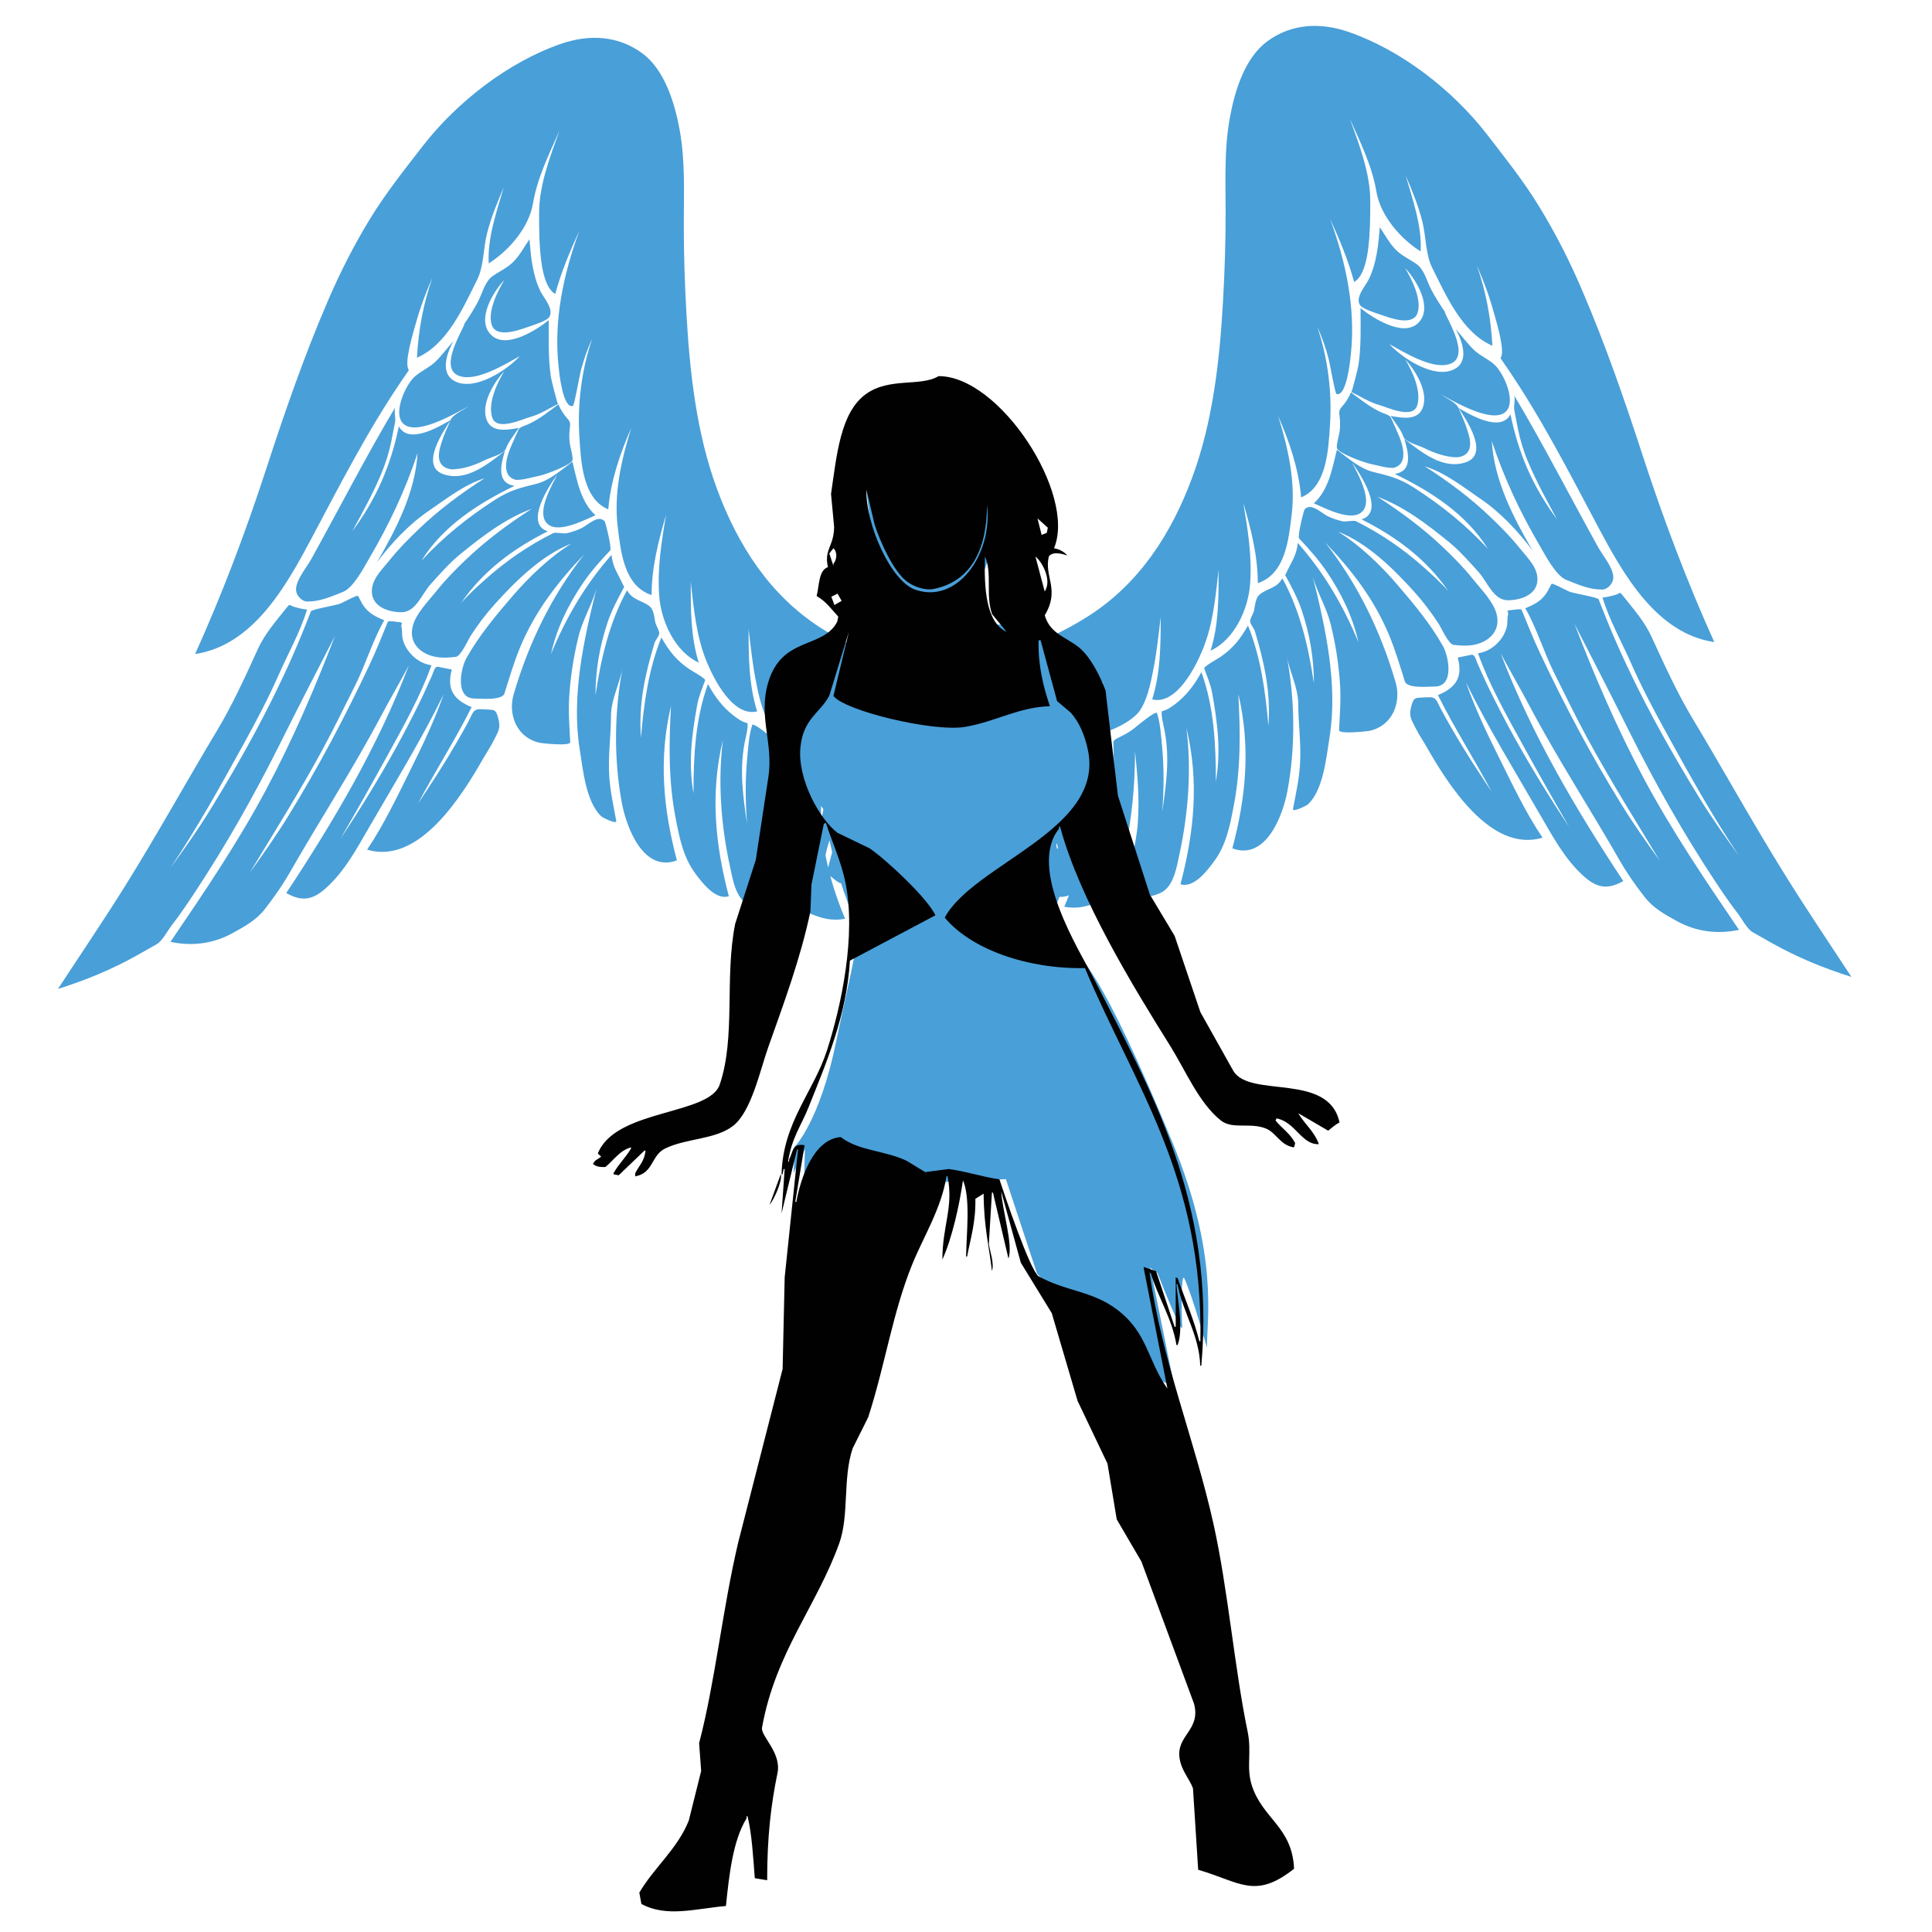 <?xml version="1.0" encoding="utf-8"?>
<!-- Generator: Adobe Illustrator 16.0.0, SVG Export Plug-In . SVG Version: 6.00 Build 0)  -->
<!DOCTYPE svg PUBLIC "-//W3C//DTD SVG 1.1//EN" "http://www.w3.org/Graphics/SVG/1.1/DTD/svg11.dtd">
<svg version="1.1" id="Layer_1" xmlns="http://www.w3.org/2000/svg" xmlns:xlink="http://www.w3.org/1999/xlink" x="0px" y="0px"
	 width="100px" height="100px" viewBox="0 0 100 100" enable-background="new 0 0 100 100" xml:space="preserve">
<path fill="#499FD8" d="M51.516,40.084c-0.429-0.021-0.673-0.168-0.974-0.471c1.122-1.12,1.998-2.318,2.745-3.718
	c-0.883,1.333-1.895,2.467-3.136,3.471c-0.499,0.403-1.646,0.554-2.297,0.554c-0.649,0-1.611,0.09-2.137-0.392
	c0.958-0.844,1.819-1.817,2.522-2.883c-0.829,0.962-1.748,1.976-2.833,2.651c-0.556,0.348-3.266,1.029-3.266-0.075
	c0-1.362,0.011-2.729,1.246-3.574c1.16-0.796,2.885-0.732,4.227-0.881c3.022-0.335,6.159-1.232,8.729-2.881
	c2.643-1.693,4.295-4.274,5.367-7.17c1.066-2.873,1.418-6.039,1.592-9.08c0.088-1.544,0.137-3.08,0.137-4.625
	c0-1.668-0.082-3.293,0.223-4.938c0.244-1.343,0.763-3.065,1.921-3.924c1.258-0.933,2.76-0.999,4.216-0.497
	c2.723,0.937,5.387,3.008,7.146,5.278c0.939,1.216,1.886,2.399,2.69,3.709c0.854,1.386,1.593,2.834,2.233,4.331
	c1.227,2.851,2.242,5.79,3.201,8.739c1.061,3.245,2.261,6.418,3.664,9.527c-3.002-0.445-4.715-3.524-6.021-5.976
	c-1.483-2.792-2.915-5.598-4.698-8.213c-0.115-0.169-0.23-0.34-0.35-0.51c0.271-0.319-0.203-1.861-0.334-2.331
	c-0.234-0.854-0.53-1.656-0.889-2.467c0.477,1.355,0.729,2.729,0.807,4.159c-1.57-0.68-2.396-2.599-3.12-4.045
	c-0.341-0.68-0.313-1.611-0.502-2.364c-0.203-0.818-0.536-1.636-0.87-2.41c0.363,1.244,0.852,2.622,0.777,3.936
	c-1.038-0.653-2.079-1.848-2.289-3.092c-0.227-1.349-0.83-2.547-1.376-3.784c0.479,1.332,1.058,2.824,1.058,4.26
	c0,0.825-0.005,1.628-0.104,2.448c-0.063,0.511-0.232,1.474-0.73,1.75c-0.313-1.15-0.754-2.19-1.246-3.271
	c0.819,2.252,1.332,4.611,1.074,7.026c-0.021,0.204-0.206,2.206-0.742,2.042c-0.072-0.022-0.344-1.566-0.4-1.788
	c-0.146-0.565-0.342-1.15-0.594-1.678c0.553,1.596,0.767,3.43,0.658,5.063c-0.084,1.267-0.158,3.204-1.494,3.755
	c-0.123-1.46-0.603-2.875-1.189-4.215c0.521,1.681,0.908,3.408,0.697,5.13c-0.16,1.303-0.33,3.05-1.752,3.524
	c0-1.432-0.35-2.792-0.75-4.159c0.236,1.405,0.457,2.755,0.354,4.183c-0.092,1.323-0.813,2.904-2.049,3.47
	c0.429-1.342,0.417-2.79,0.417-4.187c-0.161,1.411-0.283,2.832-0.834,4.159c-0.368,0.889-1.354,2.85-2.604,2.552
	c0.434-1.38,0.441-2.834,0.441-4.268c-0.104,0.879-0.194,1.737-0.359,2.607c-0.138,0.714-0.359,1.934-0.902,2.453
	c-0.477,0.454-1.092,0.717-1.707,0.949c-0.646,0.243-1.416,0.734-2.133,0.481c0.857-0.95,1.59-2.021,2.162-3.163
	c-0.912,1.284-1.916,2.777-3.302,3.606c-0.069,0.241-0.839,0.589-1.122,0.776C52.346,39.888,51.945,40.008,51.516,40.084
	 M51.152,47.488c-0.437,0-0.688-0.109-1.083-0.317c-0.07-0.038,0.64-1.639,0.719-1.925c0.359-1.313,0.416-2.578,0.582-3.914
	c-0.223,1.225-0.498,2.413-0.893,3.596c-0.213,0.635-0.485,1.233-0.759,1.846c-0.196,0.439-0.256,0.627-0.76,0.549
	c-0.331-0.051-0.687-0.235-0.942-0.435c-0.397-0.31-0.512-0.271-0.321-0.74c0.128-0.313,0.193-0.631,0.299-0.949
	c0.391-1.182,0.521-2.46,0.521-3.699c-0.065,1.067-0.406,2.188-0.742,3.197c-0.184,0.546-0.362,1.08-0.609,1.603
	c-0.142,0.302-0.724,0.299-1.032,0.249c-0.254-0.042-0.519-0.122-0.725-0.277c-0.628-0.475-0.443-0.767-0.267-1.444
	c0.285-1.093,0.524-2.191,0.489-3.327c-0.149,0.904-0.336,1.825-0.63,2.691c-0.244,0.718-0.347,1.819-1.338,1.579
	c-0.203-0.05-0.341-0.144-0.498-0.275c-0.077-0.065-0.382-0.281-0.357-0.376c0.085-0.328,0.172-0.656,0.257-0.982
	c0.246-0.937,0.349-1.89,0.349-2.858c-0.151,0.578-0.188,1.188-0.346,1.767c-0.073,0.261-0.149,0.521-0.232,0.777
	c-0.096,0.301-0.161,0.903-0.366,1.144c-0.299,0.349-0.839,0.256-1.054-0.085c-0.239-0.378-0.212-1.028-0.151-1.454
	c0.067-0.476,0.488-3.14,0.935-3.072c0.498,0.077,0.408,0.083,0.342,0.571c-0.049,0.365-0.101,0.732-0.146,1.099
	c-0.061,0.492-0.151,1.165-0.367,1.609c0.406-0.608,0.56-1.524,0.674-2.236c0.045-0.284,0.09-0.568,0.135-0.852
	c0.037-0.229,0.259-0.133,0.466-0.155c0.414-0.043,0.819-0.165,1.219-0.275c0.038,1.262-0.307,2.557-0.61,3.771
	c0.266-0.755,0.487-1.485,0.708-2.255c0.096-0.337,0.153-0.799,0.153-1.151c0-0.437-0.025-0.416,0.398-0.522
	c0.126-0.032,0.412,0.139,0.545,0.183c0.464,0.156,0.91,0.207,1.398,0.266c0.247,0.029,0.048,0.958,0.034,1.183
	c-0.069,0.979-0.307,1.958-0.544,2.907c0.316-0.74,0.546-1.511,0.693-2.302c0.077-0.42,0.13-0.828,0.146-1.255
	c0.012-0.314-0.091-0.493,0.242-0.493c0.242,0,0.48-0.021,0.719-0.055c0.458-0.062,0.946-0.127,1.374-0.304
	c0.651-0.271,0.417,0.698,0.37,1.07c-0.133,1.025-0.27,2.042-0.577,3.031c0.686-1.021,0.858-2.715,0.858-3.908
	c0.855,0.282,1.559,0.07,2.383-0.278c-0.039,1.571-0.256,3.051-0.639,4.576c0.318-0.911,0.623-1.76,0.777-2.717
	c0.094-0.594,0.094-1.184,0.105-1.785c0.006-0.296,0.969-0.694,1.252-0.881c0.221-0.146,0.33-0.218,0.596-0.233
	c0.41-0.023,0.287,0.272,0.293,0.624c0.008,0.515-0.012,1.033-0.061,1.546c-0.104,1.098-0.354,2.153-0.607,3.226
	c0.85-1.545,1.035-3.695,0.834-5.411c0.738-0.043,1.324-0.226,1.996-0.5c0.313,1.712-0.135,3.532-0.389,5.216
	c0.342-1.074,0.578-2.091,0.672-3.214c0.047-0.563-0.004-1.117-0.004-1.679c0-0.473-0.099-0.413,0.36-0.643
	c0.249-0.125,0.485-0.254,0.703-0.428c0.136-0.109,1.141-0.956,1.188-0.79c0.174,0.539,0.209,1.176,0.264,1.741
	c0.104,1.111,0.095,2.26,0.004,3.375c0.208-1.414,0.396-2.752,0.13-4.179c-0.029-0.178-0.251-1.02-0.116-1.048
	c0.249-0.055,0.484-0.225,0.682-0.375c0.566-0.436,0.996-1.007,1.332-1.636c0.657,1.802,0.75,3.752,0.75,5.657
	c0.273-1.585,0.086-3.033-0.194-4.591c-0.079-0.434-0.261-0.85-0.409-1.265c-0.031-0.088,0.719-0.507,0.826-0.58
	c0.673-0.457,1.035-0.929,1.439-1.635c0.666,1.653,0.905,3.426,1.057,5.186c0.13-1.728-0.207-3.255-0.701-4.894
	c-0.049-0.162-0.238-0.354-0.245-0.512c-0.004-0.146,0.183-0.417,0.209-0.584c0.054-0.328,0.095-0.672,0.319-0.833
	c0.4-0.29,0.865-0.302,1.139-0.805c0.92,1.669,1.357,3.564,1.635,5.438c0-1.304-0.219-2.567-0.637-3.803
	c-0.214-0.634-0.533-1.218-0.85-1.806c-0.002-0.007,0.375-0.744,0.416-0.826c0.125-0.242,0.213-0.561,0.237-0.833
	c1.357,1.537,2.351,3.235,3.134,5.13c-0.285-1.31-0.891-2.543-1.639-3.646c-0.424-0.628-0.906-1.167-1.428-1.719
	c-0.096-0.099,0.24-1.46,0.291-1.512c0.338-0.351,0.846,0.19,1.189,0.361c0.238,0.114,0.496,0.199,0.752,0.261
	c0.181,0.044,0.594-0.063,0.711-0.003c1.291,0.646,2.439,1.431,3.521,2.395c0.438,0.393,0.873,0.783,1.263,1.229
	c-1.139-1.665-2.715-2.825-4.492-3.717c1.252-0.392-0.117-2.44-0.502-2.941c0.287,0.538,1.024,1.831,0.611,2.443
	c-0.49,0.729-1.995-0.085-2.582-0.334c0.773-0.691,0.956-1.818,1.195-2.772c0.564,0.42,1.183,0.979,1.885,1.15
	c0.782,0.19,1.354,0.33,2.073,0.792c1.419,0.907,2.718,1.946,3.858,3.189c-1.125-1.812-2.951-2.973-4.822-3.883
	c0.973-0.139,0.693-1.159,0.496-1.804c0.885,0.674,1.988,1.604,3.179,1.205c1.252-0.421,0.008-2.24-0.375-2.813
	c0.606,0.354,2.188,1.293,2.688,0.329c0.428,2.067,1.162,3.745,2.412,5.438c-0.531-0.978-1.063-1.94-1.496-2.969
	c-0.229-0.535-0.406-1.124-0.524-1.692c-0.065-0.323-0.127-0.647-0.188-0.971c-0.051-0.253,0.055-0.52-0.005-0.775
	c1.532,2.576,2.894,5.239,4.347,7.859c0.25,0.452,0.906,1.203,0.756,1.71c-0.063,0.216-0.303,0.471-0.553,0.471
	c-0.687,0-1.211-0.248-1.847-0.496c-0.537-0.209-1.06-1.211-1.356-1.723c-1.043-1.783-1.855-3.5-2.51-5.463
	c0.115,2.025,1.109,3.942,2.104,5.656c-0.739-0.986-1.654-1.968-2.681-2.664c-0.902-0.615-1.834-1.362-2.896-1.69
	c1.218,0.777,2.364,1.632,3.411,2.634c0.533,0.51,1.061,1.043,1.521,1.622c0.413,0.518,0.984,1.034,0.893,1.735
	c-0.094,0.685-0.881,0.942-1.525,0.942c-0.746,0-1.053-0.953-1.525-1.475c-0.482-0.532-0.969-1.088-1.527-1.544
	c-1.126-0.915-2.309-1.823-3.686-2.334c1.215,0.787,2.362,1.634,3.412,2.635c0.532,0.51,1.062,1.042,1.521,1.623
	c0.412,0.519,1.058,1.156,1.227,1.815c0.236,0.933-0.494,1.515-1.332,1.613c-0.31,0.035-0.591,0.011-0.896-0.023
	c-0.261-0.029-0.63-0.871-0.767-1.083c-0.384-0.594-0.803-1.146-1.274-1.671c-1.056-1.17-2.435-2.532-3.938-3.105
	c1.122,0.693,2.211,1.744,3.066,2.742c0.857,1.001,1.724,2.035,2.37,3.193c0.28,0.502,0.604,2.08-0.433,2.08
	c-0.281,0-1.425,0.119-1.545-0.263c-0.252-0.798-0.486-1.599-0.807-2.374c-0.771-1.868-1.939-3.38-3.32-4.823
	c1.7,2.169,2.872,4.598,3.646,7.234c0.314,1.077-0.182,2.263-1.332,2.515c-0.16,0.034-1.604,0.189-1.594-0.03
	c0.041-0.802,0.104-1.6,0.049-2.402c-0.07-1.042-0.229-2.06-0.479-3.071c-0.213-0.865-0.688-1.632-0.93-2.473
	c0.667,2.691,1.307,5.575,0.867,8.317c-0.164,1.02-0.313,2.717-1.118,3.47c-0.062,0.057-0.812,0.443-0.772,0.233
	c0.144-0.761,0.312-1.517,0.362-2.291c0.071-1.054-0.09-2.083-0.09-3.126c0-0.873-0.466-1.711-0.608-2.554
	c0.438,2.292,0.475,4.725,0.051,7.021c-0.234,1.285-1.117,3.644-2.854,2.993c0.714-2.686,0.95-5.269,0.309-7.988
	c0.108,1.977,0.133,3.899-0.25,5.851c-0.191,0.992-0.389,1.977-1,2.802c-0.338,0.46-1.047,1.414-1.744,1.192
	c0.715-2.726,0.969-5.339,0.306-8.098c0.271,2.16,0.101,4.423-0.36,6.545c-0.139,0.629-0.285,1.654-0.943,1.983
	c-0.688,0.343-1.305,0.221-2.051,0.04c0.389-1.195,0.754-2.435,0.842-3.695c0.088-1.256-0.021-2.411-0.147-3.653
	c0,1.805-0.17,3.534-0.553,5.3c-0.173,0.787-0.376,2.094-1.188,2.433c-0.675,0.279-1.193,0.445-1.92,0.31
	c0.912-2.151,1.469-4.621,1.164-6.962c-0.082,1.344-0.251,2.695-0.619,3.992c-0.197,0.693-0.4,1.382-0.654,2.055
	c-0.092,0.244-0.254,0.851-0.469,0.974c-0.216,0.125-0.481,0.224-0.684,0.356c-0.275,0.188-0.961,0.155-1.232-0.027
	c-0.357-0.241-0.063-0.523,0.098-0.905c0.146-0.359,0.312-0.713,0.437-1.082c0.447-1.313,0.74-2.833,0.688-4.226
	c-0.215,1.238-0.521,2.44-0.916,3.634c-0.219,0.663-0.508,1.29-0.797,1.929C51.879,47.163,51.749,47.509,51.152,47.488
	 M72.118,24.22c-0.423,0-0.772-0.127-1.179-0.208c-0.318-0.063-1.598-0.529-1.731-0.792c-0.067-0.127,0.11-0.718,0.131-0.883
	c0.029-0.239,0.033-0.536,0-0.774c-0.052-0.369,0.007-0.374,0.229-0.643c0.139-0.169,0.281-0.415,0.356-0.613
	c0.515,0.386,0.978,0.762,1.558,1.031c0.127,0.059,0.451,0.149,0.504,0.265c0.145,0.324,0.297,0.647,0.433,0.975
	C72.643,23.124,72.877,24.046,72.118,24.22c1.118-0.185,2.239-0.37,3.356-0.555c-0.574,0.029-1.254-0.222-1.762-0.476
	c-0.263-0.132-0.979-0.305-1.068-0.579c-0.133-0.382-0.447-0.741-0.664-1.082c0.68,0.125,1.562,0.273,1.719-0.636
	c0.137-0.779-0.465-1.749-0.973-2.305c0.385,0.64,0.859,1.654,0.627,2.401c-0.23,0.73-1.56,0.085-1.979-0.03
	c-0.493-0.134-0.972-0.447-1.429-0.671c0.033,0.017,0.348-1.243,0.369-1.394c0.146-0.992,0.108-1.944,0.108-2.941
	c0.612,0.488,2.188,1.521,2.972,0.776c0.807-0.765-0.07-2.226-0.668-2.856c0.351,0.588,0.873,1.62,0.649,2.316
	c-0.213,0.675-1.291,0.321-1.759,0.153c-0.276-0.099-1.075-0.326-1.225-0.555c-0.258-0.403,0.295-0.997,0.459-1.333
	c0.406-0.837,0.494-1.776,0.568-2.691c0.266,0.383,0.456,0.763,0.775,1.109c0.348,0.375,0.74,0.52,1.139,0.806
	c0.364,0.261,0.496,0.786,0.691,1.193c0.229,0.473,0.512,0.896,0.805,1.33c-0.02-0.019-0.037-0.036-0.057-0.054
	c0.252,0.583,1.313,2.324,0.279,2.691c-0.896,0.318-2.39-0.614-3.138-1.026c0.67,0.728,2.3,1.804,3.328,1.315
	c0.847-0.401,0.44-1.473,0.11-2.093c0.313,0.355,0.604,0.752,0.943,1.08c0.325,0.313,0.795,0.494,1.105,0.805
	c0.418,0.416,0.971,1.633,0.666,2.221c-0.531,1.025-2.885-0.418-3.492-0.724c0.229,0.163,0.788,0.416,0.9,0.666
	c0.178,0.397,0.354,0.783,0.482,1.194c0.105,0.335,0.245,0.798,0.027,1.111c-0.202,0.292-0.549,0.28-0.875,0.333
	C74.123,23.889,73.121,24.055,72.118,24.22 M95.831,50.566c-1.452-0.46-2.767-0.998-4.104-1.744
	c-0.336-0.189-0.672-0.382-1.009-0.573c-0.298-0.168-0.565-0.709-0.778-0.979c-0.422-0.54-0.81-1.121-1.188-1.691
	c-1.62-2.449-3.083-5.042-4.396-7.667c-0.938-1.88-1.896-3.754-2.861-5.62c1.047,2.723,2.184,5.366,3.557,7.943
	c1.473,2.757,3.203,5.313,4.959,7.893c-1.115,0.241-2.227,0.099-3.234-0.462c-0.637-0.353-1.209-0.666-1.658-1.246
	c-0.45-0.578-0.893-1.203-1.258-1.839c-1.557-2.719-3.27-5.346-4.734-8.117c-0.471-0.889-0.979-1.76-1.454-2.648
	c1.603,4.194,3.881,8.056,6.349,11.789c-0.824,0.457-1.371,0.365-2.078-0.279c-0.959-0.873-1.564-2.013-2.209-3.12
	c-1.314-2.275-2.705-4.538-3.863-6.894c0.479,1.366,1.113,2.689,1.759,3.986c0.679,1.367,1.354,2.792,2.21,4.06
	c-2.686,0.812-4.919-2.804-6.018-4.729c-0.184-0.321-0.395-0.627-0.559-0.958c-0.222-0.443-0.346-0.594-0.225-1.083
	c0.141-0.553,0.214-0.45,0.787-0.495c0.548-0.042,0.504,0.146,0.769,0.635c0.712,1.317,1.497,2.579,2.328,3.825
	c0.093,0.139,0.187,0.278,0.278,0.417c-0.893-1.683-1.922-3.283-2.774-4.992c0.916-0.374,1.308-0.914,1.024-1.942
	c0.234-0.048,0.47-0.097,0.703-0.144c0.195-0.041,0.246,0.29,0.32,0.447c0.195,0.423,0.381,0.857,0.586,1.278
	c0.405,0.833,0.838,1.665,1.284,2.478c0.896,1.614,1.854,3.172,2.875,4.705c-0.827-1.423-1.637-2.858-2.43-4.299
	c-0.817-1.488-1.72-3.086-2.288-4.687c0.701-0.088,1.357-0.712,1.5-1.414c0.039-0.187,0.003-0.402,0.057-0.582
	c0.039-0.136-0.132-0.214,0.086-0.231c0.088-0.006,0.588-0.096,0.615-0.023c0.307,0.75,0.604,1.506,0.951,2.239
	c1.271,2.699,2.65,5.306,4.221,7.843c0.615,0.996,1.291,1.957,1.979,2.904c-1.281-2.116-2.594-4.208-3.773-6.383
	c-0.593-1.096-1.133-2.216-1.689-3.328c-0.545-1.084-0.898-2.312-1.498-3.354c0.449-0.187,0.802-0.36,1.08-0.764
	c0.109-0.156,0.179-0.339,0.279-0.5c0.036-0.06,0.778,0.346,0.914,0.401c0.213,0.087,1.482,0.294,1.523,0.401
	c0.303,0.784,0.617,1.56,0.958,2.329c1.208,2.739,2.665,5.361,4.231,7.907c0.645,1.046,1.354,2.05,2.076,3.037
	c-1.396-2.079-2.609-4.271-3.816-6.463c-0.631-1.148-1.244-2.305-1.771-3.505c-0.498-1.127-1.117-2.218-1.48-3.399
	c0.266-0.026,0.431-0.072,0.666-0.138c0.271-0.076,0.193-0.21,0.412,0.068c0.549,0.693,1.105,1.318,1.472,2.122
	c0.643,1.403,1.306,2.866,2.101,4.19c1.604,2.669,3.104,5.389,4.75,8.034C93.464,47.016,94.663,48.781,95.831,50.566 M47.316,40.704
	c0.428-0.021,0.673-0.169,0.973-0.471c-1.122-1.121-1.999-2.319-2.745-3.718c0.882,1.333,1.893,2.467,3.136,3.471
	c0.498,0.402,1.646,0.554,2.296,0.554c0.646,0,1.608,0.09,2.137-0.393c-0.959-0.843-1.819-1.815-2.522-2.882
	c0.828,0.962,1.75,1.977,2.832,2.652c0.558,0.348,3.269,1.029,3.269-0.076c0-1.361-0.012-2.728-1.246-3.575
	c-1.158-0.795-2.887-0.732-4.229-0.88c-3.021-0.335-6.157-1.234-8.728-2.882c-2.642-1.694-4.293-4.274-5.367-7.169
	c-1.067-2.874-1.418-6.04-1.591-9.081c-0.089-1.544-0.138-3.08-0.138-4.626c0-1.668,0.083-3.293-0.22-4.938
	c-0.248-1.344-0.763-3.066-1.92-3.925c-1.257-0.933-2.76-0.999-4.216-0.497c-2.72,0.938-5.385,3.009-7.146,5.279
	c-0.943,1.215-1.885,2.398-2.694,3.709c-0.854,1.386-1.59,2.834-2.232,4.33c-1.227,2.851-2.244,5.791-3.204,8.74
	c-1.058,3.244-2.259,6.418-3.662,9.526c3-0.445,4.714-3.523,6.018-5.975c1.484-2.793,2.915-5.598,4.7-8.213
	c0.116-0.169,0.232-0.341,0.348-0.51c-0.271-0.319,0.204-1.861,0.333-2.331c0.236-0.854,0.531-1.656,0.888-2.467
	c-0.475,1.355-0.728,2.729-0.804,4.159c1.57-0.68,2.396-2.599,3.12-4.044c0.339-0.68,0.312-1.611,0.5-2.364
	c0.205-0.818,0.538-1.636,0.872-2.41c-0.364,1.244-0.852,2.622-0.778,3.936c1.038-0.653,2.079-1.848,2.289-3.092
	c0.227-1.349,0.831-2.547,1.376-3.784c-0.481,1.331-1.057,2.824-1.057,4.26c0,0.824,0.004,1.628,0.104,2.447
	c0.064,0.511,0.232,1.474,0.731,1.75c0.314-1.15,0.753-2.189,1.248-3.271c-0.822,2.253-1.333,4.611-1.076,7.025
	c0.022,0.204,0.206,2.207,0.743,2.042c0.074-0.021,0.342-1.566,0.4-1.787c0.148-0.566,0.343-1.15,0.595-1.678
	c-0.553,1.596-0.767,3.43-0.66,5.063c0.083,1.267,0.158,3.203,1.495,3.756c0.123-1.461,0.602-2.875,1.19-4.215
	c-0.523,1.681-0.911,3.407-0.7,5.129c0.16,1.303,0.331,3.051,1.753,3.524c0-1.432,0.349-2.792,0.75-4.158
	c-0.239,1.404-0.458,2.756-0.357,4.183c0.093,1.323,0.814,2.904,2.05,3.471c-0.429-1.342-0.417-2.791-0.417-4.188
	c0.161,1.411,0.284,2.833,0.833,4.159c0.368,0.89,1.354,2.851,2.604,2.552c-0.435-1.38-0.443-2.834-0.443-4.269
	c0.104,0.879,0.194,1.737,0.361,2.607c0.136,0.714,0.36,1.933,0.902,2.453c0.475,0.454,1.092,0.717,1.707,0.95
	c0.646,0.243,1.416,0.734,2.133,0.48c-0.86-0.949-1.589-2.02-2.163-3.162c0.914,1.284,1.917,2.777,3.3,3.605
	c0.072,0.242,0.839,0.589,1.122,0.776C46.485,40.508,46.886,40.629,47.316,40.704 M47.679,48.108
	c-0.598,0.02-0.727-0.325-0.949-0.815c-0.289-0.64-0.579-1.267-0.798-1.929c-0.394-1.194-0.7-2.396-0.916-3.634
	c-0.051,1.392,0.242,2.913,0.688,4.227c0.125,0.367,0.286,0.722,0.436,1.082c0.16,0.38,0.457,0.664,0.098,0.904
	c-0.273,0.182-0.957,0.215-1.234,0.027c-0.2-0.133-0.467-0.231-0.683-0.357c-0.214-0.124-0.376-0.729-0.468-0.974
	c-0.253-0.672-0.457-1.362-0.654-2.054c-0.37-1.297-0.539-2.648-0.621-3.993c-0.304,2.342,0.252,4.811,1.165,6.962
	c-0.726,0.136-1.245-0.03-1.917-0.31c-0.815-0.338-1.02-1.646-1.191-2.433c-0.382-1.766-0.552-3.496-0.552-5.3
	c-0.127,1.242-0.236,2.397-0.149,3.652c0.087,1.262,0.455,2.5,0.842,3.696c-0.747,0.18-1.366,0.302-2.052-0.04
	c-0.658-0.33-0.807-1.355-0.943-1.982c-0.462-2.124-0.634-4.387-0.361-6.547c-0.664,2.76-0.411,5.373,0.304,8.099
	c-0.698,0.223-1.405-0.732-1.745-1.192c-0.611-0.826-0.805-1.813-1-2.802c-0.382-1.952-0.36-3.875-0.249-5.851
	c-0.644,2.718-0.407,5.302,0.306,7.988c-1.735,0.65-2.617-1.709-2.853-2.994c-0.423-2.294-0.386-4.728,0.05-7.02
	c-0.143,0.843-0.609,1.681-0.609,2.553c0,1.043-0.161,2.073-0.088,3.127c0.053,0.773,0.221,1.529,0.361,2.291
	c0.039,0.208-0.712-0.177-0.772-0.233c-0.805-0.754-0.955-2.451-1.119-3.471c-0.438-2.742,0.2-5.626,0.868-8.317
	c-0.24,0.84-0.716,1.607-0.929,2.473c-0.249,1.012-0.409,2.029-0.479,3.071c-0.054,0.802,0.007,1.6,0.049,2.402
	c0.012,0.219-1.433,0.064-1.592,0.029c-1.153-0.252-1.649-1.438-1.333-2.514c0.776-2.637,1.946-5.064,3.649-7.234
	c-1.383,1.442-2.549,2.955-3.323,4.823c-0.32,0.775-0.553,1.575-0.805,2.375c-0.121,0.38-1.265,0.263-1.545,0.263
	c-1.037,0-0.711-1.578-0.431-2.08c0.647-1.16,1.511-2.193,2.37-3.194c0.857-0.997,1.945-2.048,3.068-2.741
	c-1.506,0.574-2.885,1.935-3.94,3.104c-0.474,0.525-0.894,1.078-1.276,1.671c-0.136,0.213-0.505,1.055-0.764,1.083
	c-0.308,0.034-0.589,0.059-0.897,0.023c-0.837-0.098-1.57-0.68-1.332-1.613c0.168-0.659,0.813-1.296,1.226-1.815
	c0.46-0.58,0.986-1.114,1.52-1.622c1.048-1.001,2.196-1.849,3.411-2.635c-1.376,0.512-2.556,1.419-3.683,2.335
	c-0.561,0.455-1.045,1.012-1.529,1.544c-0.475,0.52-0.78,1.474-1.526,1.474c-0.646,0-1.432-0.257-1.525-0.942
	c-0.095-0.701,0.479-1.218,0.893-1.735c0.46-0.579,0.986-1.112,1.52-1.622c1.046-1.001,2.194-1.857,3.413-2.635
	c-1.064,0.329-1.993,1.075-2.898,1.69c-1.023,0.696-1.938,1.678-2.677,2.664c0.994-1.714,1.988-3.631,2.104-5.655
	c-0.652,1.963-1.467,3.68-2.509,5.461c-0.299,0.512-0.821,1.515-1.358,1.725c-0.636,0.248-1.162,0.495-1.846,0.495
	c-0.25,0-0.492-0.255-0.555-0.471c-0.148-0.506,0.507-1.257,0.757-1.709c1.454-2.621,2.813-5.285,4.347-7.86
	c-0.059,0.254,0.045,0.522-0.004,0.774c-0.063,0.323-0.124,0.648-0.19,0.972c-0.117,0.568-0.299,1.156-0.525,1.692
	c-0.433,1.029-0.965,1.99-1.497,2.968c1.25-1.693,1.985-3.371,2.412-5.437c0.502,0.965,2.081,0.024,2.689-0.33
	c-0.382,0.572-1.626,2.392-0.374,2.813c1.188,0.399,2.293-0.53,3.176-1.206c-0.198,0.646-0.474,1.667,0.498,1.804
	c-1.873,0.91-3.701,2.073-4.825,3.883c1.144-1.244,2.442-2.283,3.861-3.19c0.723-0.46,1.292-0.601,2.072-0.79
	c0.705-0.172,1.32-0.73,1.886-1.152c0.239,0.954,0.422,2.081,1.195,2.773c-0.586,0.248-2.09,1.061-2.582,0.333
	c-0.413-0.611,0.327-1.906,0.613-2.443c-0.384,0.501-1.752,2.549-0.501,2.94c-1.78,0.894-3.356,2.054-4.492,3.719
	c0.387-0.446,0.823-0.836,1.261-1.229c1.077-0.963,2.227-1.748,3.517-2.396c0.121-0.06,0.533,0.048,0.712,0.004
	c0.255-0.063,0.513-0.147,0.75-0.262c0.348-0.17,0.855-0.712,1.192-0.36c0.05,0.052,0.385,1.414,0.292,1.512
	c-0.519,0.552-1.004,1.09-1.428,1.719c-0.748,1.102-1.352,2.336-1.637,3.645c0.784-1.895,1.774-3.593,3.133-5.13
	c0.024,0.272,0.113,0.591,0.238,0.833c0.042,0.082,0.419,0.819,0.416,0.827c-0.314,0.588-0.634,1.171-0.849,1.805
	c-0.417,1.235-0.635,2.499-0.635,3.803c0.276-1.873,0.714-3.769,1.634-5.438c0.272,0.502,0.737,0.515,1.138,0.805
	c0.225,0.16,0.265,0.504,0.319,0.832c0.028,0.167,0.214,0.438,0.209,0.585c-0.006,0.159-0.195,0.35-0.245,0.512
	c-0.495,1.638-0.832,3.166-0.701,4.895c0.147-1.76,0.39-3.533,1.056-5.186c0.405,0.706,0.767,1.178,1.439,1.635
	c0.107,0.073,0.859,0.491,0.827,0.58c-0.149,0.414-0.331,0.83-0.41,1.265c-0.28,1.558-0.471,3.004-0.194,4.59
	c0-1.905,0.092-3.854,0.75-5.657c0.335,0.628,0.763,1.201,1.331,1.635c0.196,0.15,0.431,0.321,0.68,0.376
	c0.135,0.028-0.084,0.869-0.117,1.047c-0.268,1.427-0.079,2.766,0.13,4.18c-0.089-1.115-0.1-2.264,0.004-3.375
	c0.053-0.565,0.087-1.203,0.261-1.741c0.053-0.166,1.056,0.681,1.192,0.79c0.217,0.175,0.455,0.304,0.703,0.429
	c0.46,0.23,0.363,0.169,0.363,0.642c0,0.561-0.05,1.116-0.004,1.679c0.091,1.123,0.331,2.14,0.671,3.214
	c-0.254-1.684-0.702-3.504-0.389-5.215c0.672,0.273,1.26,0.457,1.998,0.499c-0.202,1.716-0.016,3.866,0.833,5.411
	c-0.252-1.074-0.503-2.127-0.607-3.226c-0.048-0.514-0.067-1.031-0.06-1.546c0.005-0.352-0.117-0.646,0.292-0.624
	c0.266,0.016,0.377,0.088,0.598,0.234c0.283,0.186,1.245,0.584,1.252,0.88c0.012,0.602,0.012,1.188,0.106,1.784
	c0.152,0.958,0.458,1.808,0.776,2.718c-0.382-1.524-0.601-3.004-0.638-4.575c0.826,0.347,1.531,0.559,2.385,0.276
	c0,1.193,0.174,2.888,0.858,3.908c-0.307-0.99-0.444-2.006-0.576-3.032c-0.048-0.371-0.282-1.341,0.369-1.07
	c0.428,0.177,0.917,0.243,1.374,0.304c0.239,0.034,0.478,0.055,0.72,0.055c0.332,0,0.229,0.179,0.24,0.493
	c0.017,0.428,0.066,0.837,0.146,1.255c0.146,0.792,0.377,1.563,0.692,2.302c-0.235-0.948-0.479-1.928-0.545-2.906
	c-0.016-0.225-0.213-1.155,0.032-1.184c0.488-0.059,0.937-0.11,1.399-0.265c0.133-0.043,0.417-0.215,0.545-0.184
	c0.423,0.106,0.396,0.085,0.396,0.523c0,0.352,0.06,0.814,0.152,1.151c0.223,0.769,0.441,1.499,0.707,2.255
	c-0.302-1.213-0.646-2.509-0.607-3.771c0.398,0.11,0.807,0.232,1.219,0.275c0.207,0.022,0.431-0.073,0.467,0.155
	c0.046,0.285,0.091,0.568,0.136,0.852c0.114,0.711,0.269,1.628,0.677,2.236c-0.218-0.444-0.31-1.117-0.369-1.609
	c-0.045-0.366-0.098-0.733-0.146-1.098c-0.063-0.488-0.153-0.495,0.342-0.572c0.446-0.067,0.867,2.597,0.937,3.073
	c0.062,0.427,0.089,1.076-0.15,1.454c-0.215,0.341-0.755,0.435-1.055,0.085c-0.205-0.24-0.271-0.842-0.365-1.143
	c-0.082-0.257-0.159-0.517-0.232-0.777c-0.158-0.58-0.191-1.19-0.347-1.769c0,0.969,0.104,1.922,0.351,2.86
	c0.086,0.326,0.172,0.654,0.258,0.982c0.025,0.095-0.279,0.31-0.355,0.376c-0.154,0.132-0.295,0.226-0.498,0.275
	c-0.988,0.239-1.095-0.86-1.339-1.579c-0.293-0.866-0.479-1.787-0.629-2.69c-0.036,1.136,0.204,2.234,0.485,3.327
	c0.181,0.677,0.361,0.968-0.266,1.442c-0.207,0.155-0.471,0.235-0.726,0.277c-0.308,0.051-0.89,0.055-1.032-0.247
	c-0.246-0.522-0.425-1.057-0.607-1.603c-0.336-1.008-0.676-2.13-0.743-3.197c0,1.238,0.129,2.518,0.521,3.699
	c0.104,0.319,0.171,0.637,0.298,0.948c0.191,0.47,0.076,0.432-0.32,0.741c-0.256,0.199-0.61,0.384-0.94,0.435
	c-0.503,0.079-0.563-0.109-0.759-0.55c-0.274-0.613-0.546-1.21-0.759-1.845c-0.396-1.184-0.673-2.371-0.894-3.597
	c0.166,1.336,0.22,2.601,0.582,3.913c0.079,0.288,0.789,1.89,0.719,1.926C48.365,48,48.113,48.108,47.679,48.108 M26.713,24.84
	c-1.003-0.165-2.005-0.332-3.008-0.498c-0.327-0.053-0.672-0.042-0.874-0.333c-0.218-0.313-0.08-0.775,0.026-1.111
	c0.131-0.412,0.308-0.797,0.485-1.194c0.113-0.251,0.674-0.503,0.901-0.667c-0.608,0.306-2.962,1.75-3.492,0.724
	c-0.306-0.588,0.248-1.805,0.666-2.22c0.312-0.311,0.78-0.492,1.106-0.805c0.341-0.328,0.632-0.724,0.942-1.08
	c-0.33,0.62-0.732,1.691,0.113,2.093c1.028,0.488,2.658-0.588,3.33-1.316c-0.749,0.412-2.239,1.344-3.136,1.026
	c-1.035-0.368,0.026-2.108,0.279-2.692c-0.019,0.018-0.038,0.036-0.057,0.055c0.293-0.434,0.577-0.856,0.804-1.33
	c0.196-0.408,0.328-0.933,0.692-1.194c0.399-0.285,0.791-0.43,1.138-0.805c0.321-0.346,0.512-0.726,0.777-1.11
	c0.075,0.916,0.161,1.855,0.568,2.692c0.163,0.335,0.716,0.929,0.458,1.333c-0.146,0.229-0.945,0.456-1.221,0.555
	c-0.469,0.167-1.546,0.521-1.759-0.153c-0.221-0.697,0.302-1.728,0.652-2.317c-0.596,0.63-1.474,2.091-0.668,2.856
	c0.784,0.744,2.357-0.288,2.97-0.777c0,0.997-0.037,1.949,0.11,2.941c0.022,0.151,0.337,1.411,0.37,1.395
	c-0.457,0.224-0.935,0.537-1.428,0.671c-0.422,0.114-1.749,0.758-1.98,0.029c-0.235-0.747,0.242-1.762,0.626-2.4
	c-0.508,0.555-1.107,1.525-0.972,2.304c0.158,0.91,1.04,0.762,1.719,0.637c-0.216,0.339-0.532,0.699-0.665,1.08
	c-0.096,0.274-0.808,0.447-1.071,0.579c-0.505,0.255-1.186,0.506-1.76,0.477C24.474,24.47,25.594,24.655,26.713,24.84
	c-0.759-0.174-0.525-1.096-0.3-1.642c0.136-0.328,0.289-0.65,0.432-0.976c0.052-0.116,0.376-0.206,0.503-0.266
	c0.581-0.268,1.044-0.644,1.555-1.03c0.079,0.2,0.221,0.445,0.36,0.614c0.223,0.269,0.281,0.273,0.229,0.641
	c-0.034,0.239-0.029,0.536,0,0.775c0.02,0.167,0.198,0.756,0.131,0.884c-0.137,0.262-1.413,0.729-1.73,0.792
	C27.486,24.712,27.134,24.84,26.713,24.84 M3,51.188c1.452-0.461,2.767-0.997,4.104-1.746c0.337-0.188,0.673-0.381,1.009-0.573
	c0.297-0.169,0.566-0.708,0.778-0.978c0.423-0.54,0.809-1.121,1.188-1.692c1.62-2.45,3.083-5.042,4.396-7.667
	c0.939-1.88,1.899-3.754,2.865-5.62c-1.047,2.723-2.185,5.367-3.558,7.943c-1.469,2.758-3.203,5.313-4.958,7.894
	c1.117,0.241,2.226,0.099,3.236-0.463c0.637-0.353,1.209-0.665,1.66-1.245c0.45-0.58,0.891-1.204,1.256-1.84
	c1.555-2.719,3.267-5.346,4.735-8.117c0.472-0.889,0.979-1.759,1.454-2.649c-1.601,4.195-3.88,8.056-6.349,11.79
	c0.825,0.457,1.372,0.365,2.079-0.279c0.958-0.872,1.567-2.013,2.208-3.12c1.317-2.275,2.707-4.537,3.865-6.894
	c-0.479,1.367-1.113,2.69-1.757,3.986c-0.678,1.367-1.355,2.792-2.21,4.059c2.683,0.813,4.919-2.803,6.016-4.728
	c0.184-0.321,0.394-0.627,0.558-0.958c0.221-0.442,0.345-0.593,0.223-1.082c-0.139-0.554-0.213-0.451-0.787-0.496
	c-0.547-0.042-0.502,0.145-0.767,0.636c-0.712,1.317-1.497,2.579-2.328,3.825c-0.093,0.14-0.187,0.278-0.28,0.417
	c0.892-1.684,1.923-3.284,2.775-4.992c-0.916-0.373-1.308-0.914-1.025-1.942c-0.235-0.047-0.469-0.096-0.703-0.144
	c-0.195-0.04-0.246,0.29-0.32,0.447c-0.197,0.423-0.38,0.857-0.585,1.278c-0.407,0.833-0.839,1.666-1.288,2.479
	c-0.893,1.614-1.85,3.171-2.875,4.704c0.83-1.423,1.636-2.858,2.43-4.3c0.818-1.488,1.717-3.086,2.287-4.688
	c-0.7-0.087-1.36-0.711-1.5-1.413c-0.037-0.186-0.001-0.401-0.054-0.583c-0.041-0.136,0.13-0.213-0.086-0.23
	c-0.088-0.007-0.587-0.096-0.618-0.023c-0.305,0.75-0.606,1.506-0.952,2.239c-1.272,2.698-2.652,5.306-4.219,7.843
	c-0.615,0.996-1.29,1.957-1.976,2.905c1.281-2.116,2.593-4.208,3.773-6.383c0.592-1.095,1.133-2.216,1.691-3.327
	c0.543-1.085,0.899-2.313,1.498-3.355c-0.451-0.186-0.8-0.359-1.082-0.764c-0.109-0.157-0.175-0.338-0.278-0.5
	c-0.037-0.06-0.779,0.347-0.914,0.401c-0.213,0.088-1.482,0.295-1.523,0.402c-0.303,0.785-0.618,1.56-0.958,2.33
	c-1.208,2.738-2.666,5.36-4.233,7.906c-0.643,1.045-1.351,2.05-2.077,3.038c1.396-2.081,2.611-4.272,3.817-6.464
	c0.633-1.148,1.244-2.305,1.773-3.505c0.498-1.127,1.118-2.219,1.481-3.399c-0.263-0.026-0.428-0.072-0.666-0.138
	c-0.273-0.076-0.194-0.21-0.414,0.068c-0.549,0.693-1.105,1.318-1.471,2.122c-0.64,1.404-1.304,2.867-2.098,4.19
	c-1.601,2.669-3.1,5.389-4.75,8.034C5.368,47.636,4.167,49.401,3,51.188"/>
<path fill="#499FD8" d="M44.777,24.622c0,0,8.597-1.299,7.497,1.6c-1.099,2.899-1.796,3.798-1.599,5.398
	c0.2,1.6,3.599-0.399,4.548,2.349c0.95,2.75,2.771,5.236-0.063,8.816c-1.236,1.53-0.688,4.979,0.063,5.93
	c0.75,0.949,1.699,1.301,5.498,10.498c2.35,5.747,1.75,8.997,1.75,10.546c0,0-0.75-2.698-1.177-3.604
	c-0.173-0.245-0.14,1.909-0.104,2.507c0.031,0.598-1.279-2.773-1.279-2.773l-0.373-0.267l1.234,6.087l-1.6-0.5l-3.049-2.699
	l-2.45-2.6l-1.608-4.877l-6.135,0.277L43.08,60.01l-1.5,2.648l0.083-3.178L41.08,60.71l0.05-1.351c0,0,1.3-1.299,2.149-5.446
	c0.85-4.149,1.25-4.999,1.15-7.598c-0.1-2.599-2.05-4.699-2.7-5.599c-0.649-0.899-1.949-3.898,0.7-5.547
	c2.649-1.649,4.699-1.8,3.699-3.849C45.127,29.271,44.777,24.622,44.777,24.622z"/>
<path fill="#010101" d="M48.579,19.469c3.151-0.025,7.149,6.105,5.976,8.909c0.305,0.056,0.523,0.186,0.694,0.375
	c-0.272-0.092-0.772-0.228-0.962,0.052c-0.256,1.045,0.595,1.705-0.212,3.042c0.278,0.957,1.086,1.115,1.76,1.654
	c0.604,0.483,1.097,1.47,1.388,2.24c0.215,1.814,0.428,3.629,0.641,5.442c0.554,1.708,1.104,3.415,1.654,5.122
	c0.426,0.711,0.854,1.423,1.28,2.134c0.444,1.316,0.89,2.633,1.333,3.948c0.57,1.014,1.139,2.027,1.707,3.043
	c0.857,1.432,4.932,0.051,5.495,2.665c-0.246,0.136-0.386,0.271-0.586,0.429c-0.517-0.304-1.031-0.604-1.547-0.904
	c0.334,0.58,0.815,0.917,1.065,1.6c-0.9,0.043-1.197-1.137-2.188-1.333c-0.021,0.035-0.034,0.07-0.056,0.107
	c0.334,0.42,0.748,0.659,1.017,1.172c-0.021,0.069-0.037,0.146-0.054,0.215c-0.021,0-0.037,0-0.055,0
	c-0.666-0.124-0.878-0.747-1.389-0.962c-0.825-0.344-1.739,0.059-2.35-0.425c-1.129-0.896-1.836-2.601-2.612-3.845
	c-1.929-3.084-4.7-7.606-5.709-11.363c-0.021,0-0.036,0-0.056,0c0,0.037,0,0.07,0,0.108c-1.637,2.04,1.039,6.267,1.763,7.683
	c2.913,5.707,6.368,11.607,5.604,20.111c-0.021,0-0.035,0-0.056,0c-0.052-1.604-0.897-2.733-1.174-4.215c-0.019,0-0.035,0-0.056,0
	c0.049,0.795,0.383,2.33,0.056,3.148c-0.019,0-0.035,0-0.056,0c-0.228-1.389-0.961-2.473-1.334-3.735c-0.019,0-0.033,0-0.053,0
	c0.625,4.532,2.338,8.634,3.309,13.021c0.752,3.395,1.074,7.404,1.762,10.725c0.222,1.072-0.084,1.848,0.214,2.775
	c0.56,1.742,2.097,2.148,2.188,4.32c-2.022,1.599-2.785,0.688-4.963,0.051c-0.088-1.401-0.179-2.81-0.269-4.215
	c-0.183-0.498-0.59-0.896-0.692-1.547c-0.188-1.203,1.111-1.451,0.748-2.828c-0.908-2.453-1.813-4.904-2.723-7.359
	c-0.428-0.729-0.854-1.458-1.279-2.188c-0.16-0.962-0.318-1.923-0.479-2.884c-0.519-1.083-1.032-2.168-1.55-3.253
	c-0.441-1.511-0.891-3.023-1.334-4.536c-0.531-0.87-1.064-1.741-1.602-2.612c-0.337-1.229-0.675-2.455-1.013-3.683
	c0.045,0.925,0.632,2.79,0.373,3.468c-0.267-1.138-0.533-2.273-0.802-3.414c-0.02,0-0.035,0-0.053,0
	c-0.055,0.892-0.107,1.777-0.16,2.668c0.063,0.391,0.291,1.01,0.16,1.39c-0.144-1.28-0.419-2.261-0.429-4.002
	c-0.146,0.088-0.283,0.178-0.427,0.267c0.021,1.248-0.255,2.047-0.427,2.987c-0.018,0-0.035,0-0.054,0
	c0.018-1.21,0.238-2.992-0.161-3.947c-0.188,1.306-0.559,2.981-1.066,4.106c-0.001-1.781,0.589-2.68,0.267-4.32
	c-0.018,0-0.035,0-0.053,0c-0.262,1.664-1.185,3.123-1.762,4.535c-1.029,2.521-1.407,5.213-2.293,7.949
	c-0.268,0.533-0.534,1.065-0.801,1.601c-0.523,1.537-0.176,3.465-0.693,4.91c-1.168,3.265-3.302,5.649-4.001,9.549
	c-0.079,0.437,1.017,1.294,0.801,2.351c-0.339,1.646-0.534,3.297-0.535,5.549c-0.212-0.034-0.427-0.069-0.64-0.105
	c-0.085-1.113-0.154-2.306-0.374-3.201c-0.018,0-0.035,0-0.053,0c0,0.035,0,0.07,0,0.104c-0.703,1.146-0.897,2.886-1.067,4.536
	c-1.556,0.132-3.06,0.608-4.375-0.106c-0.036-0.194-0.072-0.394-0.108-0.586c0.774-1.313,1.99-2.283,2.561-3.733
	c0.215-0.854,0.427-1.707,0.64-2.563c-0.035-0.479-0.071-0.961-0.106-1.441c0.833-3.173,1.206-6.927,2.027-10.402
	c0.765-2.986,1.53-5.978,2.295-8.965c0.035-1.582,0.071-3.164,0.107-4.746c0.23-2.205,0.462-4.412,0.692-6.616
	c-0.018,0-0.035,0-0.053,0c-0.267,1.104-0.534,2.204-0.801,3.309c0.054-0.766,0.107-1.528,0.161-2.294c-0.019,0-0.037,0-0.054,0
	c-0.018,0.09-0.036,0.18-0.053,0.268c-0.019,0-0.035,0-0.054,0c0.074-2.705,1.656-4.26,2.348-6.402
	c0.743-2.3,1.521-5.941,0.96-8.696c-0.222-1.094-0.705-2.128-1.013-3.093c-0.036,0.016-0.071,0.034-0.107,0.052
	c-0.213,1.049-0.427,2.098-0.64,3.148c-0.019,0.462-0.035,0.925-0.054,1.387c-0.516,2.452-1.387,4.779-2.188,7.043
	c-0.428,1.212-0.87,3.32-1.814,4.056c-0.919,0.715-2.418,0.635-3.521,1.174c-0.725,0.354-0.598,1.276-1.547,1.439
	c0-0.054,0-0.105,0-0.16c0.202-0.402,0.487-0.634,0.534-1.174c-0.019,0-0.037,0-0.053,0c-0.446,0.428-0.891,0.854-1.335,1.28
	c-0.088-0.021-0.178-0.035-0.266-0.054c0-0.021,0-0.034,0-0.057c0.285-0.503,0.628-0.806,0.906-1.277c0-0.021,0-0.037,0-0.055
	c-0.584,0.143-0.914,0.688-1.333,1.016c-0.327,0.007-0.471-0.028-0.64-0.159c0.035-0.056,0.071-0.107,0.105-0.16
	c0.108-0.072,0.215-0.144,0.322-0.215c-0.163-0.185-0.219-0.11-0.107-0.319c1.059-2.145,5.711-1.854,6.242-3.414
	c0.838-2.46,0.243-5.533,0.801-8.324c0.355-1.102,0.711-2.205,1.067-3.308c0.213-1.406,0.426-2.811,0.64-4.215
	c0.3-1.83-0.532-3.154,0-4.962c0.71-2.411,2.838-1.731,3.574-3.148c0.019-0.089,0.036-0.177,0.054-0.267
	c-0.384-0.417-0.609-0.76-1.12-1.068c0.14-0.496,0.087-1.325,0.586-1.493c-0.212-0.925,0.307-1.063,0.32-2.081
	c-0.053-0.568-0.106-1.138-0.16-1.707c0.295-2.008,0.482-4.225,1.814-5.175C46.043,19.521,47.658,20.027,48.579,19.469z
	 M44.844,25.338c-0.037,1.828,1.27,4.727,2.508,5.176c2.15,0.779,4.041-1.77,3.734-4.375c-0.002,2.282-0.812,3.96-2.774,4.348
	c-0.427,0.084-1.023-0.118-1.387-0.399c-0.684-0.531-1.372-2.048-1.654-2.935C45.129,26.548,44.986,25.943,44.844,25.338z
	 M53.701,26.833c0.07,0.283,0.143,0.568,0.213,0.853c0.09-0.036,0.178-0.071,0.268-0.106c0.02-0.089,0.035-0.178,0.053-0.267
	C54.057,27.152,53.879,26.991,53.701,26.833z M43.137,28.378c-0.072,0.09-0.142,0.18-0.213,0.269
	c0.071,0.212,0.142,0.426,0.213,0.64c0-0.036,0-0.071,0-0.107C43.306,28.992,43.367,28.581,43.137,28.378z M50.979,28.806
	c-0.043,1.599,0.041,3.401,1.121,3.895c-0.248-0.302-0.496-0.604-0.746-0.907C50.999,30.826,51.371,29.629,50.979,28.806z
	 M53.594,28.806c0.16,0.604,0.32,1.21,0.481,1.813c0.017-0.035,0.034-0.071,0.053-0.105C54.404,29.964,53.949,29.088,53.594,28.806z
	 M43.35,30.727c-0.106,0.054-0.213,0.106-0.32,0.16c0.054,0.142,0.107,0.285,0.16,0.427c0.125-0.071,0.25-0.142,0.374-0.213
	C43.492,30.976,43.421,30.852,43.35,30.727z M43.938,32.7c-0.338,1.104-0.676,2.207-1.014,3.309
	c-0.48,0.903-1.344,1.177-1.494,2.668c-0.165,1.646,1.004,3.749,1.92,4.429c0.551,0.266,1.104,0.533,1.655,0.8
	c0.853,0.576,2.977,2.557,3.414,3.468c-1.476,0.782-2.952,1.565-4.428,2.348c-0.162,2.848-1.242,5.334-2.135,7.576
	c-0.388,0.978-0.868,1.565-1.067,2.828c0.018,0,0.036,0,0.054,0c0-0.035,0-0.071,0-0.106c0.228-0.438,0.146-0.85,0.801-0.746
	c-0.161,0.979-0.321,1.957-0.481,2.937c0.019,0,0.035,0,0.054,0c0.226-1.243,0.891-3.24,2.295-3.358
	c0.946,0.726,2.223,0.674,3.414,1.228c0.319,0.194,0.64,0.391,0.96,0.586c0.409-0.054,0.818-0.106,1.227-0.159
	c0.919,0.127,1.81,0.426,2.616,0.533c0.26,0.79,1.57,4.684,2.026,5.016c1.402,0.793,2.802,0.746,4.108,1.76
	c1.544,1.199,1.516,2.563,2.562,4.059c-0.409-2.08-0.817-4.161-1.227-6.242c0-0.021,0-0.035,0-0.055
	c0.213,0.07,0.427,0.143,0.639,0.215c0.321,0.96,0.642,1.921,0.962,2.88c0.018,0,0.035,0,0.055,0c0-0.854,0-1.707,0-2.562
	c0.035,0.02,0.069,0.033,0.104,0.055c0.341,0.982,0.83,2.094,1.121,3.254c0.017,0,0.034,0,0.053,0
	c0.163-8.535-3.479-13.339-5.976-19.314c-2.979,0.063-5.908-0.981-7.257-2.614c1.522-2.795,8.253-4.531,7.417-8.644
	c-0.156-0.769-0.457-1.489-0.908-1.974c-0.23-0.195-0.461-0.392-0.693-0.586c-0.283-1.05-0.568-2.099-0.854-3.148
	c-0.035,0-0.07,0-0.106,0c-0.026,1.32,0.242,2.383,0.588,3.414c-1.573,0.032-2.813,0.796-4.376,1.067
	c-1.638,0.284-6.254-0.831-6.829-1.601C43.403,34.907,43.67,33.804,43.938,32.7z M40.415,60.766c0.089,0.356-0.349,1.32-0.586,1.603
	C40.025,61.832,40.22,61.299,40.415,60.766z M39.775,62.365c0.019,0.037,0.035,0.072,0.054,0.104
	C39.811,62.438,39.794,62.402,39.775,62.365z M51.406,65.781c0,0.07,0,0.142,0,0.213C51.406,65.923,51.406,65.854,51.406,65.781z"/>
</svg>

